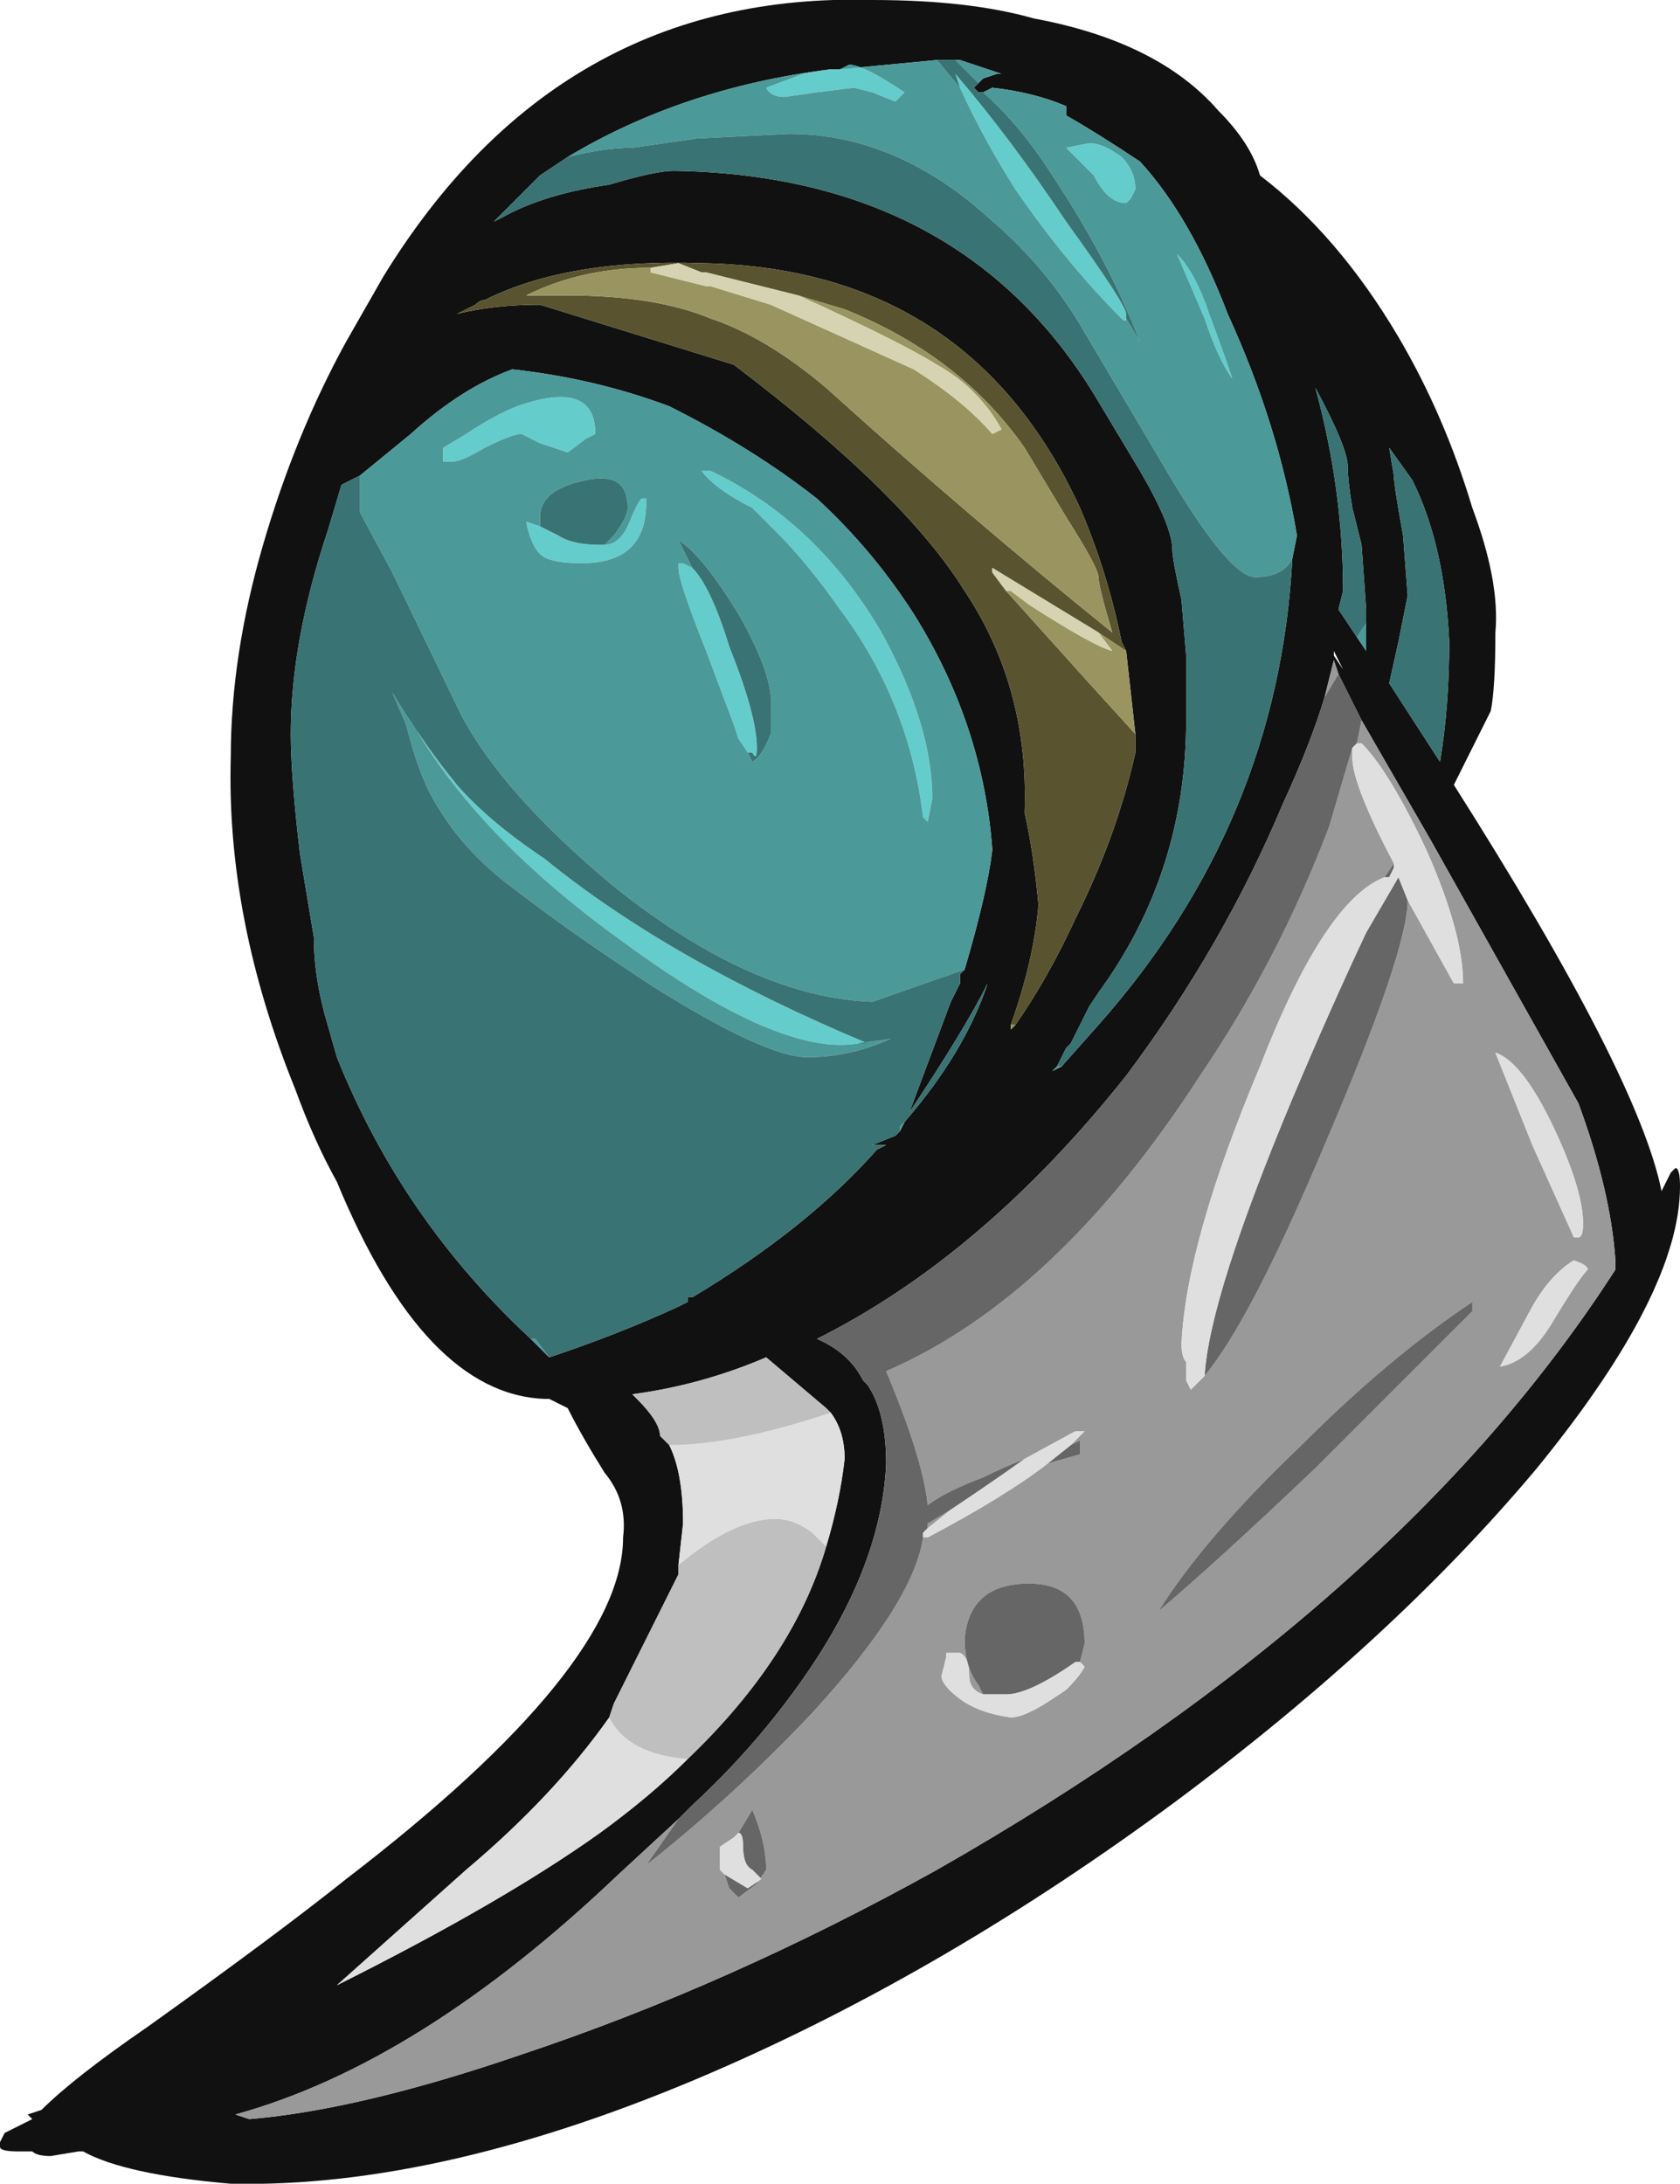 <?xml version="1.0" encoding="UTF-8" standalone="no"?>
<svg xmlns:ffdec="https://www.free-decompiler.com/flash" xmlns:xlink="http://www.w3.org/1999/xlink" ffdec:objectType="shape" height="23.65px" width="18.2px" xmlns="http://www.w3.org/2000/svg">
  <g transform="matrix(1.0, 0.0, 0.0, 1.0, 2.75, 0.95)">
    <path d="M6.35 -0.2 L6.25 -0.2 Q4.65 0.0 3.4 0.75 L3.1 0.95 2.6 1.45 2.7 1.4 Q3.15 1.15 3.85 1.05 4.35 0.9 4.55 0.9 7.7 0.95 9.15 3.4 L9.6 4.15 Q9.95 4.75 9.95 5.0 9.95 5.1 10.05 5.55 L10.1 6.15 10.1 6.85 Q10.1 8.5 9.15 9.8 L9.05 9.95 8.85 10.35 8.8 10.4 8.7 10.6 8.65 10.65 8.75 10.6 9.15 10.15 Q11.1 7.95 11.25 5.1 L11.3 4.85 Q11.1 3.65 10.55 2.45 10.15 1.4 9.6 0.8 9.15 0.5 8.8 0.3 L8.8 0.2 Q8.45 0.05 8.0 0.0 L7.9 0.05 7.85 0.05 7.8 0.0 7.85 -0.05 7.9 -0.1 8.05 -0.15 8.1 -0.15 7.65 -0.3 7.6 -0.3 7.4 -0.3 6.35 -0.2 M6.7 -0.95 Q7.75 -0.95 8.45 -0.75 9.8 -0.5 10.45 0.25 10.8 0.6 10.9 0.95 11.75 1.6 12.4 2.7 12.9 3.55 13.2 4.55 13.5 5.35 13.45 5.9 13.45 6.5 13.4 6.75 L13.0 7.55 Q15.0 10.7 15.25 11.95 L15.35 11.75 15.4 11.7 Q15.45 11.7 15.45 11.9 15.45 13.05 13.9 14.95 12.35 16.8 10.0 18.55 7.5 20.4 4.95 21.5 2.05 22.75 -0.25 22.7 -1.4 22.6 -1.85 22.35 L-1.9 22.35 -2.2 22.4 Q-2.35 22.4 -2.4 22.35 L-2.55 22.35 Q-2.75 22.35 -2.75 22.3 L-2.75 22.25 -2.7 22.15 -2.4 22.0 -2.45 21.95 -2.3 21.9 Q-1.95 21.55 -1.15 21.0 0.25 20.0 1.0 19.4 4.0 17.1 4.0 15.7 4.05 15.3 3.8 15.0 3.55 14.6 3.4 14.3 L3.2 14.2 3.15 14.2 Q1.85 14.15 0.9 11.85 0.65 11.4 0.45 10.85 -0.3 9.0 -0.25 7.25 -0.25 6.15 0.1 4.95 0.45 3.75 1.0 2.75 1.2 2.4 1.4 2.05 3.3 -1.05 6.7 -0.95 M12.05 5.8 L12.05 5.65 12.0 4.95 11.9 4.55 Q11.85 4.25 11.85 4.1 11.85 3.9 11.5 3.25 11.8 4.35 11.8 5.45 L11.75 5.65 11.95 5.95 12.05 6.1 12.05 5.8 M12.3 3.9 L12.35 4.2 Q12.35 4.3 12.45 4.85 L12.5 5.5 12.4 6.0 12.3 6.45 12.85 7.3 Q12.95 6.7 12.95 6.0 12.9 4.95 12.55 4.25 L12.3 3.9 M11.7 6.1 L11.7 6.15 11.8 6.3 11.7 6.1 M11.6 6.6 Q11.45 7.1 11.15 7.75 10.5 9.3 9.45 10.7 7.9 12.65 6.1 13.55 6.45 13.7 6.6 14.0 L6.65 14.05 Q6.85 14.35 6.85 14.9 6.8 16.05 5.9 17.3 5.4 18.0 4.75 18.6 L4.6 18.75 3.95 19.35 Q1.8 21.4 -0.2 21.95 L-0.05 22.0 Q1.15 21.9 2.9 21.3 5.15 20.55 7.4 19.3 12.4 16.45 14.75 12.8 L14.75 12.7 Q14.7 11.95 14.35 11.0 L12.75 8.15 12.0 6.85 11.75 6.35 11.7 6.2 11.6 6.6 M7.7 9.55 Q7.95 8.7 8.0 8.25 7.9 6.9 7.15 5.7 6.7 5.0 6.1 4.45 5.4 3.9 4.5 3.45 3.7 3.15 2.8 3.05 2.25 3.25 1.7 3.75 L1.15 4.2 0.95 4.3 0.8 4.8 Q0.4 6.0 0.4 7.0 0.4 7.45 0.5 8.3 L0.65 9.2 Q0.65 9.65 0.8 10.15 L0.9 10.5 Q1.6 12.25 3.0 13.55 L3.2 13.75 Q3.95 13.5 4.6 13.2 L4.7 13.15 4.7 13.1 4.75 13.1 Q6.0 12.35 6.75 11.5 L6.85 11.45 6.7 11.45 6.95 11.35 7.0 11.3 7.05 11.2 Q7.7 10.45 7.95 9.7 7.7 10.2 7.1 11.1 L7.55 9.9 7.65 9.7 7.65 9.6 7.7 9.55 M9.45 6.1 L9.4 6.0 Q9.25 5.25 8.95 4.55 7.75 1.95 4.85 1.9 3.4 1.85 2.5 2.3 2.45 2.3 2.4 2.35 L2.2 2.45 Q2.6 2.35 3.1 2.35 L5.2 3.0 Q7.05 4.4 7.7 5.45 8.4 6.5 8.35 7.85 8.45 8.3 8.5 8.85 8.45 9.45 8.2 10.15 L8.2 10.2 8.25 10.15 Q8.6 9.65 8.9 9.0 9.35 8.1 9.55 7.2 L9.55 7.0 Q9.5 6.55 9.45 6.1 M3.9 1.4 L3.9 1.4 M6.25 14.35 L6.2 14.3 5.55 13.75 Q4.85 14.05 4.1 14.15 L4.15 14.2 Q4.4 14.45 4.4 14.6 L4.5 14.7 Q4.65 15.0 4.65 15.55 L4.6 16.0 4.6 16.1 3.9 17.5 3.85 17.65 Q3.25 18.5 2.3 19.3 L0.9 20.55 Q2.7 19.65 3.75 18.9 4.3 18.5 4.7 18.1 5.85 17.0 6.2 15.8 6.35 15.3 6.4 14.85 6.4 14.55 6.25 14.35 M3.55 14.2 L3.55 14.2" fill="#111111" fill-rule="evenodd" stroke="none"/>
    <path d="M6.35 -0.2 L6.45 -0.25 Q6.6 -0.25 7.05 0.05 L6.95 0.15 6.7 0.05 6.5 0.0 6.1 0.05 5.75 0.1 Q5.6 0.1 5.55 0.0 L5.95 -0.15 6.25 -0.2 6.35 -0.2 M9.45 2.5 Q9.45 2.55 9.4 2.5 8.8 1.9 8.25 1.1 7.9 0.55 7.65 0.0 L7.6 -0.15 Q8.2 0.55 8.8 1.45 9.45 2.35 9.45 2.45 L9.45 2.5 M10.6 3.15 Q10.45 2.95 10.3 2.5 L10.0 1.8 Q10.2 2.0 10.35 2.45 10.5 2.85 10.6 3.15 M8.8 0.65 L9.05 0.6 Q9.2 0.6 9.4 0.75 9.55 0.9 9.55 1.1 L9.5 1.2 9.45 1.25 Q9.25 1.25 9.1 0.95 L8.8 0.65 M2.05 4.05 L2.05 3.9 2.3 3.75 Q2.6 3.55 2.85 3.45 3.7 3.15 3.7 3.75 L3.6 3.8 3.4 3.95 3.1 3.85 2.9 3.75 Q2.8 3.75 2.5 3.9 2.25 4.05 2.15 4.05 L2.05 4.05 M2.2 7.55 Q2.55 7.95 3.15 8.35 4.5 9.45 6.65 10.35 L6.55 10.35 Q5.7 10.5 4.0 9.25 2.4 8.1 1.7 6.85 1.9 7.2 2.2 7.55 M5.35 7.2 L5.25 7.05 5.2 6.9 4.9 6.1 Q4.6 5.35 4.6 5.2 L4.6 5.15 4.65 5.15 4.75 5.2 Q4.95 5.4 5.15 6.05 5.45 6.8 5.45 7.15 5.45 7.3 5.4 7.2 L5.35 7.2 M5.65 4.8 L5.4 4.55 Q5.0 4.35 4.85 4.15 L4.95 4.15 Q6.1 4.7 6.8 5.9 7.35 6.9 7.35 7.7 L7.3 7.95 7.25 7.9 Q7.1 6.65 6.35 5.65 6.0 5.15 5.65 4.8 M3.1 4.75 L3.3 4.85 Q3.45 4.95 3.75 4.95 L3.8 4.95 Q3.95 4.95 4.05 4.75 4.15 4.5 4.2 4.45 L4.25 4.45 4.25 4.5 Q4.25 5.15 3.55 5.15 3.2 5.15 3.1 5.05 3.0 4.95 2.95 4.7 L3.1 4.75" fill="#65cccc" fill-rule="evenodd" stroke="none"/>
    <path d="M6.25 -0.2 L5.95 -0.15 5.55 0.0 Q5.6 0.1 5.75 0.1 L6.1 0.05 6.5 0.0 6.7 0.05 6.95 0.15 7.05 0.05 Q6.6 -0.25 6.45 -0.25 L6.35 -0.2 7.4 -0.3 7.65 0.0 Q7.9 0.55 8.25 1.1 8.8 1.9 9.4 2.5 9.45 2.55 9.45 2.5 L9.6 2.75 Q9.25 1.85 8.65 0.95 8.3 0.4 7.9 0.05 L8.0 0.0 Q8.45 0.05 8.8 0.2 L8.8 0.3 Q9.15 0.5 9.6 0.8 10.15 1.4 10.55 2.45 11.1 3.65 11.3 4.85 L11.25 5.1 Q11.15 5.3 10.85 5.3 10.55 5.3 9.8 4.0 L9.0 2.65 Q8.6 1.95 7.95 1.4 6.95 0.5 5.8 0.5 L4.8 0.55 4.1 0.65 Q3.8 0.65 3.4 0.75 4.65 0.0 6.25 -0.2 M7.6 -0.3 L7.65 -0.3 8.1 -0.15 8.05 -0.15 7.9 -0.1 7.85 -0.05 7.6 -0.3 M12.05 5.8 L12.05 6.1 11.95 5.95 12.05 5.8 M8.8 0.65 L9.1 0.95 Q9.25 1.25 9.45 1.25 L9.5 1.2 9.55 1.1 Q9.55 0.9 9.4 0.75 9.2 0.6 9.05 0.6 L8.8 0.65 M10.6 3.15 Q10.5 2.85 10.35 2.45 10.2 2.0 10.0 1.8 L10.3 2.5 Q10.45 2.95 10.6 3.15 M1.15 4.2 L1.7 3.75 Q2.25 3.25 2.8 3.05 3.7 3.15 4.5 3.45 5.4 3.9 6.1 4.45 6.7 5.0 7.15 5.7 7.9 6.9 8.0 8.25 7.95 8.7 7.7 9.55 L6.7 9.9 Q5.4 9.85 3.9 8.65 2.7 7.65 2.25 6.8 L1.5 5.25 1.15 4.6 1.15 4.2 M7.05 11.2 L7.0 11.3 7.0 11.25 7.05 11.2 M3.2 13.75 L3.0 13.55 3.05 13.55 3.2 13.75 M2.05 4.05 L2.15 4.05 Q2.25 4.05 2.5 3.9 2.8 3.75 2.9 3.75 L3.1 3.85 3.4 3.95 3.6 3.8 3.7 3.75 Q3.7 3.15 2.85 3.45 2.6 3.55 2.3 3.75 L2.05 3.9 2.05 4.05 M6.55 10.35 L6.9 10.3 Q6.45 10.5 6.0 10.5 5.55 10.5 4.35 9.75 3.5 9.2 2.85 8.7 2.3 8.3 2.0 7.8 1.8 7.5 1.65 6.9 L1.5 6.55 Q1.8 7.05 2.2 7.55 1.9 7.2 1.7 6.85 2.4 8.1 4.0 9.25 5.7 10.5 6.55 10.35 M5.65 4.8 Q6.0 5.15 6.35 5.65 7.1 6.65 7.25 7.9 L7.3 7.95 7.35 7.7 Q7.35 6.9 6.8 5.9 6.1 4.7 4.95 4.15 L4.85 4.15 Q5.0 4.35 5.4 4.55 L5.65 4.8 M4.75 5.2 L4.65 5.15 4.6 5.15 4.6 5.2 Q4.6 5.35 4.9 6.1 L5.2 6.9 5.25 7.05 5.35 7.2 5.4 7.3 Q5.5 7.25 5.6 7.0 L5.6 6.75 Q5.65 6.4 5.25 5.7 4.85 5.05 4.6 4.9 L4.75 5.2 M3.8 4.95 L3.9 4.85 Q4.05 4.65 4.05 4.55 4.05 4.15 3.6 4.25 3.1 4.35 3.1 4.65 L3.1 4.75 2.95 4.7 Q3.0 4.95 3.1 5.05 3.2 5.15 3.55 5.15 4.25 5.15 4.25 4.5 L4.25 4.45 4.2 4.45 Q4.15 4.5 4.05 4.75 3.95 4.95 3.8 4.95 M8.75 10.6 L8.65 10.65 8.7 10.6 8.75 10.6" fill="#4c9999" fill-rule="evenodd" stroke="none"/>
    <path d="M3.4 0.75 Q3.8 0.65 4.1 0.65 L4.8 0.55 5.8 0.5 Q6.95 0.5 7.95 1.4 8.6 1.95 9.0 2.65 L9.8 4.0 Q10.55 5.3 10.85 5.3 11.15 5.3 11.25 5.1 11.1 7.95 9.15 10.15 L8.75 10.6 8.7 10.6 8.8 10.4 8.85 10.35 9.05 9.95 9.15 9.8 Q10.1 8.5 10.1 6.85 L10.1 6.15 10.05 5.55 Q9.95 5.1 9.95 5.0 9.95 4.75 9.6 4.15 L9.15 3.4 Q7.7 0.95 4.55 0.9 4.35 0.9 3.85 1.05 3.15 1.15 2.7 1.4 L2.6 1.45 3.1 0.95 3.4 0.75 M7.9 0.05 Q8.3 0.4 8.65 0.95 9.25 1.85 9.6 2.75 L9.45 2.5 9.45 2.45 Q9.45 2.35 8.8 1.45 8.2 0.55 7.6 -0.15 L7.65 0.0 7.4 -0.3 7.6 -0.3 7.85 -0.05 7.8 0.0 7.85 0.05 7.9 0.05 M12.3 3.9 L12.55 4.25 Q12.9 4.95 12.95 6.0 12.95 6.7 12.85 7.3 L12.3 6.45 12.4 6.0 12.5 5.5 12.45 4.85 Q12.35 4.3 12.35 4.2 L12.3 3.9 M11.95 5.95 L11.75 5.65 11.8 5.45 Q11.8 4.35 11.5 3.25 11.85 3.9 11.85 4.1 11.85 4.25 11.9 4.55 L12.0 4.95 12.05 5.65 12.05 5.8 11.95 5.95 M7.7 9.55 L7.65 9.6 7.65 9.7 7.55 9.9 7.1 11.1 Q7.7 10.2 7.95 9.7 7.7 10.45 7.05 11.2 L7.0 11.25 7.0 11.3 6.95 11.35 6.7 11.45 6.85 11.45 6.75 11.5 Q6.0 12.35 4.75 13.1 L4.7 13.1 4.7 13.15 4.6 13.2 Q3.95 13.5 3.2 13.75 L3.05 13.55 3.0 13.55 Q1.6 12.25 0.9 10.5 L0.8 10.15 Q0.65 9.65 0.65 9.2 L0.5 8.3 Q0.4 7.45 0.4 7.0 0.4 6.0 0.8 4.8 L0.95 4.3 1.15 4.2 1.15 4.6 1.5 5.25 2.25 6.8 Q2.7 7.65 3.9 8.65 5.4 9.85 6.7 9.9 L7.7 9.55 M2.2 7.55 Q1.8 7.05 1.5 6.55 L1.65 6.9 Q1.8 7.5 2.0 7.8 2.3 8.3 2.85 8.7 3.5 9.2 4.35 9.75 5.55 10.5 6.0 10.5 6.45 10.5 6.9 10.3 L6.55 10.35 6.65 10.35 Q4.5 9.45 3.15 8.35 2.55 7.95 2.2 7.55 M5.35 7.2 L5.4 7.2 Q5.45 7.3 5.45 7.15 5.45 6.8 5.15 6.05 4.95 5.4 4.75 5.2 L4.6 4.9 Q4.85 5.05 5.25 5.7 5.65 6.4 5.6 6.75 L5.6 7.0 Q5.5 7.25 5.4 7.3 L5.35 7.2 M3.1 4.75 L3.1 4.65 Q3.1 4.35 3.6 4.25 4.05 4.15 4.05 4.55 4.05 4.65 3.9 4.85 L3.8 4.95 3.75 4.95 Q3.45 4.95 3.3 4.85 L3.1 4.75" fill="#397373" fill-rule="evenodd" stroke="none"/>
    <path d="M11.75 6.35 L11.6 6.6 11.7 6.2 11.75 6.35 M4.6 18.75 L4.25 19.25 Q5.2 18.5 6.05 17.6 7.15 16.4 7.25 15.7 L7.3 15.7 Q8.15 15.25 8.6 14.9 L8.95 14.8 8.95 14.65 8.85 14.7 9.0 14.55 8.9 14.55 8.35 14.85 Q8.1 14.95 7.9 15.05 7.5 15.2 7.3 15.35 7.25 14.85 6.85 13.9 8.7 13.1 10.25 10.7 11.1 9.45 11.65 8.0 L11.9 7.15 11.9 7.25 Q11.9 7.55 12.35 8.4 L12.25 8.55 Q11.6 8.8 10.9 10.6 10.1 12.5 10.05 13.6 10.05 13.75 10.1 13.8 L10.1 14.0 10.15 14.1 10.3 13.95 Q10.8 13.35 11.6 11.45 12.5 9.35 12.5 8.8 L13.0 9.7 13.1 9.7 Q13.1 9.15 12.7 8.25 12.3 7.4 12.0 7.1 L11.95 7.1 12.0 6.85 12.75 8.15 14.35 11.0 Q14.7 11.95 14.75 12.7 L14.75 12.8 Q12.4 16.45 7.4 19.3 5.15 20.55 2.9 21.3 1.15 21.9 -0.05 22.0 L-0.2 21.95 Q1.8 21.4 3.95 19.35 L4.6 18.75 M7.3 15.6 L7.3 15.55 7.55 15.4 7.3 15.6 M14.1 11.3 Q13.75 10.55 13.45 10.45 L13.85 11.45 14.3 12.45 14.35 12.45 Q14.4 12.45 14.4 12.3 14.4 11.95 14.1 11.3 M13.85 13.2 L13.5 13.85 Q13.8 13.8 14.05 13.4 14.35 12.9 14.45 12.8 14.45 12.75 14.3 12.7 14.05 12.85 13.85 13.2 M13.2 13.15 Q12.3 13.75 11.35 14.7 10.3 15.7 9.8 16.5 10.45 15.95 11.5 14.95 L13.2 13.25 13.2 13.15 M7.9 17.4 Q7.75 17.35 7.75 17.2 7.75 17.0 7.65 16.95 L7.5 16.95 7.5 17.0 7.45 17.2 Q7.45 17.3 7.65 17.45 7.85 17.6 8.2 17.65 8.35 17.65 8.65 17.45 L8.8 17.35 Q8.95 17.2 9.0 17.1 L8.95 17.05 9.0 16.85 Q9.0 16.2 8.4 16.2 7.75 16.2 7.7 16.8 7.7 17.1 7.85 17.3 L7.9 17.4 M5.2 18.95 L5.05 19.05 5.05 19.3 5.1 19.35 5.15 19.5 5.25 19.6 5.45 19.45 5.55 19.3 Q5.55 19.0 5.4 18.65 L5.25 18.9 5.2 18.95" fill="#999999" fill-rule="evenodd" stroke="none"/>
    <path d="M11.6 6.6 L11.75 6.35 12.0 6.85 11.95 7.1 11.9 7.15 11.65 8.0 Q11.1 9.45 10.25 10.7 8.7 13.1 6.85 13.9 7.25 14.85 7.3 15.35 7.5 15.2 7.9 15.05 8.1 14.95 8.35 14.85 8.0 15.1 7.55 15.4 L7.3 15.55 7.3 15.6 7.25 15.65 7.25 15.7 Q7.15 16.4 6.05 17.6 5.2 18.5 4.25 19.25 L4.6 18.75 4.75 18.6 Q5.4 18.0 5.9 17.3 6.8 16.05 6.85 14.9 6.85 14.35 6.65 14.05 L6.6 14.0 Q6.45 13.7 6.1 13.55 7.9 12.65 9.45 10.7 10.5 9.3 11.15 7.75 11.45 7.1 11.6 6.6 M12.35 8.4 L12.35 8.45 12.3 8.55 12.25 8.55 12.35 8.4 M10.3 13.95 Q10.35 13.1 11.25 10.95 11.65 10.0 12.05 9.15 L12.4 8.55 12.5 8.8 Q12.5 9.35 11.6 11.45 10.8 13.35 10.3 13.95 M13.2 13.15 L13.2 13.25 11.5 14.95 Q10.45 15.95 9.8 16.5 10.3 15.7 11.35 14.7 12.3 13.75 13.2 13.15 M8.85 14.7 L8.95 14.65 8.95 14.8 8.6 14.9 8.85 14.7 M8.95 17.05 L8.9 17.05 Q8.4 17.4 8.15 17.4 L7.9 17.4 7.85 17.3 Q7.7 17.1 7.7 16.8 7.75 16.2 8.4 16.2 9.0 16.2 9.0 16.85 L8.95 17.05 M5.1 19.35 L5.35 19.5 5.5 19.4 5.4 19.3 Q5.3 19.25 5.3 19.05 5.3 18.9 5.25 18.9 L5.2 18.95 5.25 18.9 5.4 18.65 Q5.55 19.0 5.55 19.3 L5.45 19.45 5.25 19.6 5.15 19.5 5.1 19.35" fill="#666666" fill-rule="evenodd" stroke="none"/>
    <path d="M7.25 15.7 L7.25 15.65 7.3 15.6 7.55 15.4 Q8.0 15.1 8.35 14.85 L8.9 14.55 9.0 14.55 8.85 14.7 8.6 14.9 Q8.15 15.25 7.3 15.7 L7.25 15.7 M11.9 7.15 L11.95 7.1 12.0 7.1 Q12.3 7.4 12.7 8.25 13.1 9.15 13.1 9.7 L13.0 9.7 12.5 8.8 12.4 8.55 12.05 9.15 Q11.65 10.0 11.25 10.95 10.35 13.1 10.3 13.95 L10.15 14.1 10.1 14.0 10.1 13.8 Q10.05 13.75 10.05 13.6 10.1 12.5 10.9 10.6 11.6 8.8 12.25 8.55 L12.3 8.55 12.35 8.45 12.35 8.4 Q11.9 7.55 11.9 7.25 L11.9 7.15 M13.85 13.2 Q14.05 12.85 14.3 12.7 14.45 12.75 14.45 12.8 14.35 12.9 14.05 13.4 13.8 13.8 13.5 13.85 L13.85 13.2 M14.1 11.3 Q14.4 11.95 14.4 12.3 14.4 12.45 14.35 12.45 L14.3 12.45 13.85 11.45 13.45 10.45 Q13.75 10.55 14.1 11.3 M6.25 14.35 Q6.4 14.55 6.4 14.85 6.35 15.3 6.2 15.8 L6.05 15.65 Q5.85 15.5 5.65 15.5 5.2 15.5 4.6 16.0 L4.65 15.55 Q4.65 15.0 4.5 14.7 5.2 14.7 6.25 14.35 M4.7 18.1 Q4.3 18.5 3.75 18.9 2.7 19.65 0.9 20.55 L2.3 19.3 Q3.25 18.5 3.85 17.65 4.05 18.05 4.7 18.1 M8.95 17.05 L9.0 17.1 Q8.95 17.2 8.8 17.35 L8.65 17.45 Q8.35 17.65 8.2 17.65 7.85 17.6 7.65 17.45 7.45 17.3 7.45 17.2 L7.5 17.0 7.5 16.95 7.65 16.95 Q7.75 17.0 7.75 17.2 7.75 17.35 7.9 17.4 L8.15 17.4 Q8.4 17.4 8.9 17.05 L8.95 17.05 M5.1 19.35 L5.05 19.3 5.05 19.05 5.2 18.95 5.25 18.9 Q5.3 18.9 5.3 19.05 5.3 19.25 5.4 19.3 L5.5 19.4 5.35 19.5 5.1 19.35" fill="#dfdfdf" fill-rule="evenodd" stroke="none"/>
    <path d="M4.3 1.95 Q3.55 1.95 2.95 2.25 L3.4 2.25 Q4.35 2.25 4.95 2.5 5.55 2.7 6.2 3.25 7.75 4.65 9.3 5.9 9.15 5.4 9.15 5.3 9.15 5.2 8.8 4.65 L8.35 3.9 Q7.65 2.9 6.4 2.4 L5.9 2.25 4.9 2.0 4.85 2.0 4.6 1.9 4.3 1.95 M9.15 5.9 L8.0 5.2 8.0 5.25 8.15 5.45 9.05 6.45 9.55 7.0 9.55 7.2 Q9.35 8.1 8.9 9.0 8.6 9.65 8.25 10.15 L8.2 10.15 Q8.45 9.45 8.5 8.85 8.45 8.3 8.35 7.85 8.4 6.5 7.7 5.45 7.05 4.4 5.2 3.0 L3.1 2.35 Q2.6 2.35 2.2 2.45 L2.4 2.35 Q2.45 2.3 2.5 2.3 3.4 1.85 4.85 1.9 7.75 1.95 8.95 4.55 9.25 5.25 9.4 6.0 L9.45 6.1 9.15 5.9" fill="#59542f" fill-rule="evenodd" stroke="none"/>
    <path d="M5.9 2.25 L6.4 2.4 Q7.65 2.9 8.35 3.9 L8.8 4.65 Q9.15 5.2 9.15 5.3 9.15 5.4 9.3 5.9 7.75 4.65 6.2 3.25 5.55 2.7 4.95 2.5 4.35 2.25 3.4 2.25 L2.95 2.25 Q3.55 1.95 4.3 1.95 L4.3 2.0 4.9 2.15 4.95 2.15 5.6 2.35 7.15 3.05 Q7.7 3.4 8.0 3.75 L8.1 3.7 Q7.85 3.25 7.4 3.0 7.0 2.75 5.9 2.25 M4.6 1.9 L4.85 2.0 4.9 2.0 4.85 2.0 4.6 1.9 M9.15 5.9 L9.45 6.1 Q9.5 6.55 9.55 7.0 L9.05 6.45 8.15 5.45 8.2 5.45 8.4 5.6 Q9.1 6.05 9.3 6.1 L9.15 5.9 M8.2 10.15 L8.25 10.15 8.2 10.2 8.2 10.15" fill="#9a9560" fill-rule="evenodd" stroke="none"/>
    <path d="M4.3 1.95 L4.6 1.9 4.85 2.0 4.9 2.0 5.9 2.25 Q7.0 2.75 7.4 3.0 7.85 3.25 8.1 3.7 L8.0 3.75 Q7.7 3.4 7.15 3.05 L5.6 2.35 4.95 2.15 4.9 2.15 4.3 2.0 4.3 1.95 M8.15 5.45 L8.0 5.25 8.0 5.2 9.15 5.9 9.3 6.1 Q9.1 6.05 8.4 5.6 L8.2 5.45 8.15 5.45" fill="#d5d3b1" fill-rule="evenodd" stroke="none"/>
    <path d="M4.5 14.7 L4.4 14.6 Q4.4 14.45 4.15 14.2 L4.1 14.15 Q4.85 14.05 5.55 13.75 L6.2 14.3 6.25 14.35 Q5.2 14.7 4.5 14.7 M6.2 15.8 Q5.85 17.0 4.7 18.1 4.05 18.05 3.85 17.65 L3.9 17.5 4.6 16.1 4.6 16.0 Q5.2 15.5 5.65 15.5 5.85 15.5 6.05 15.65 L6.2 15.8" fill="#bfbfbf" fill-rule="evenodd" stroke="none"/>
  </g>
</svg>
